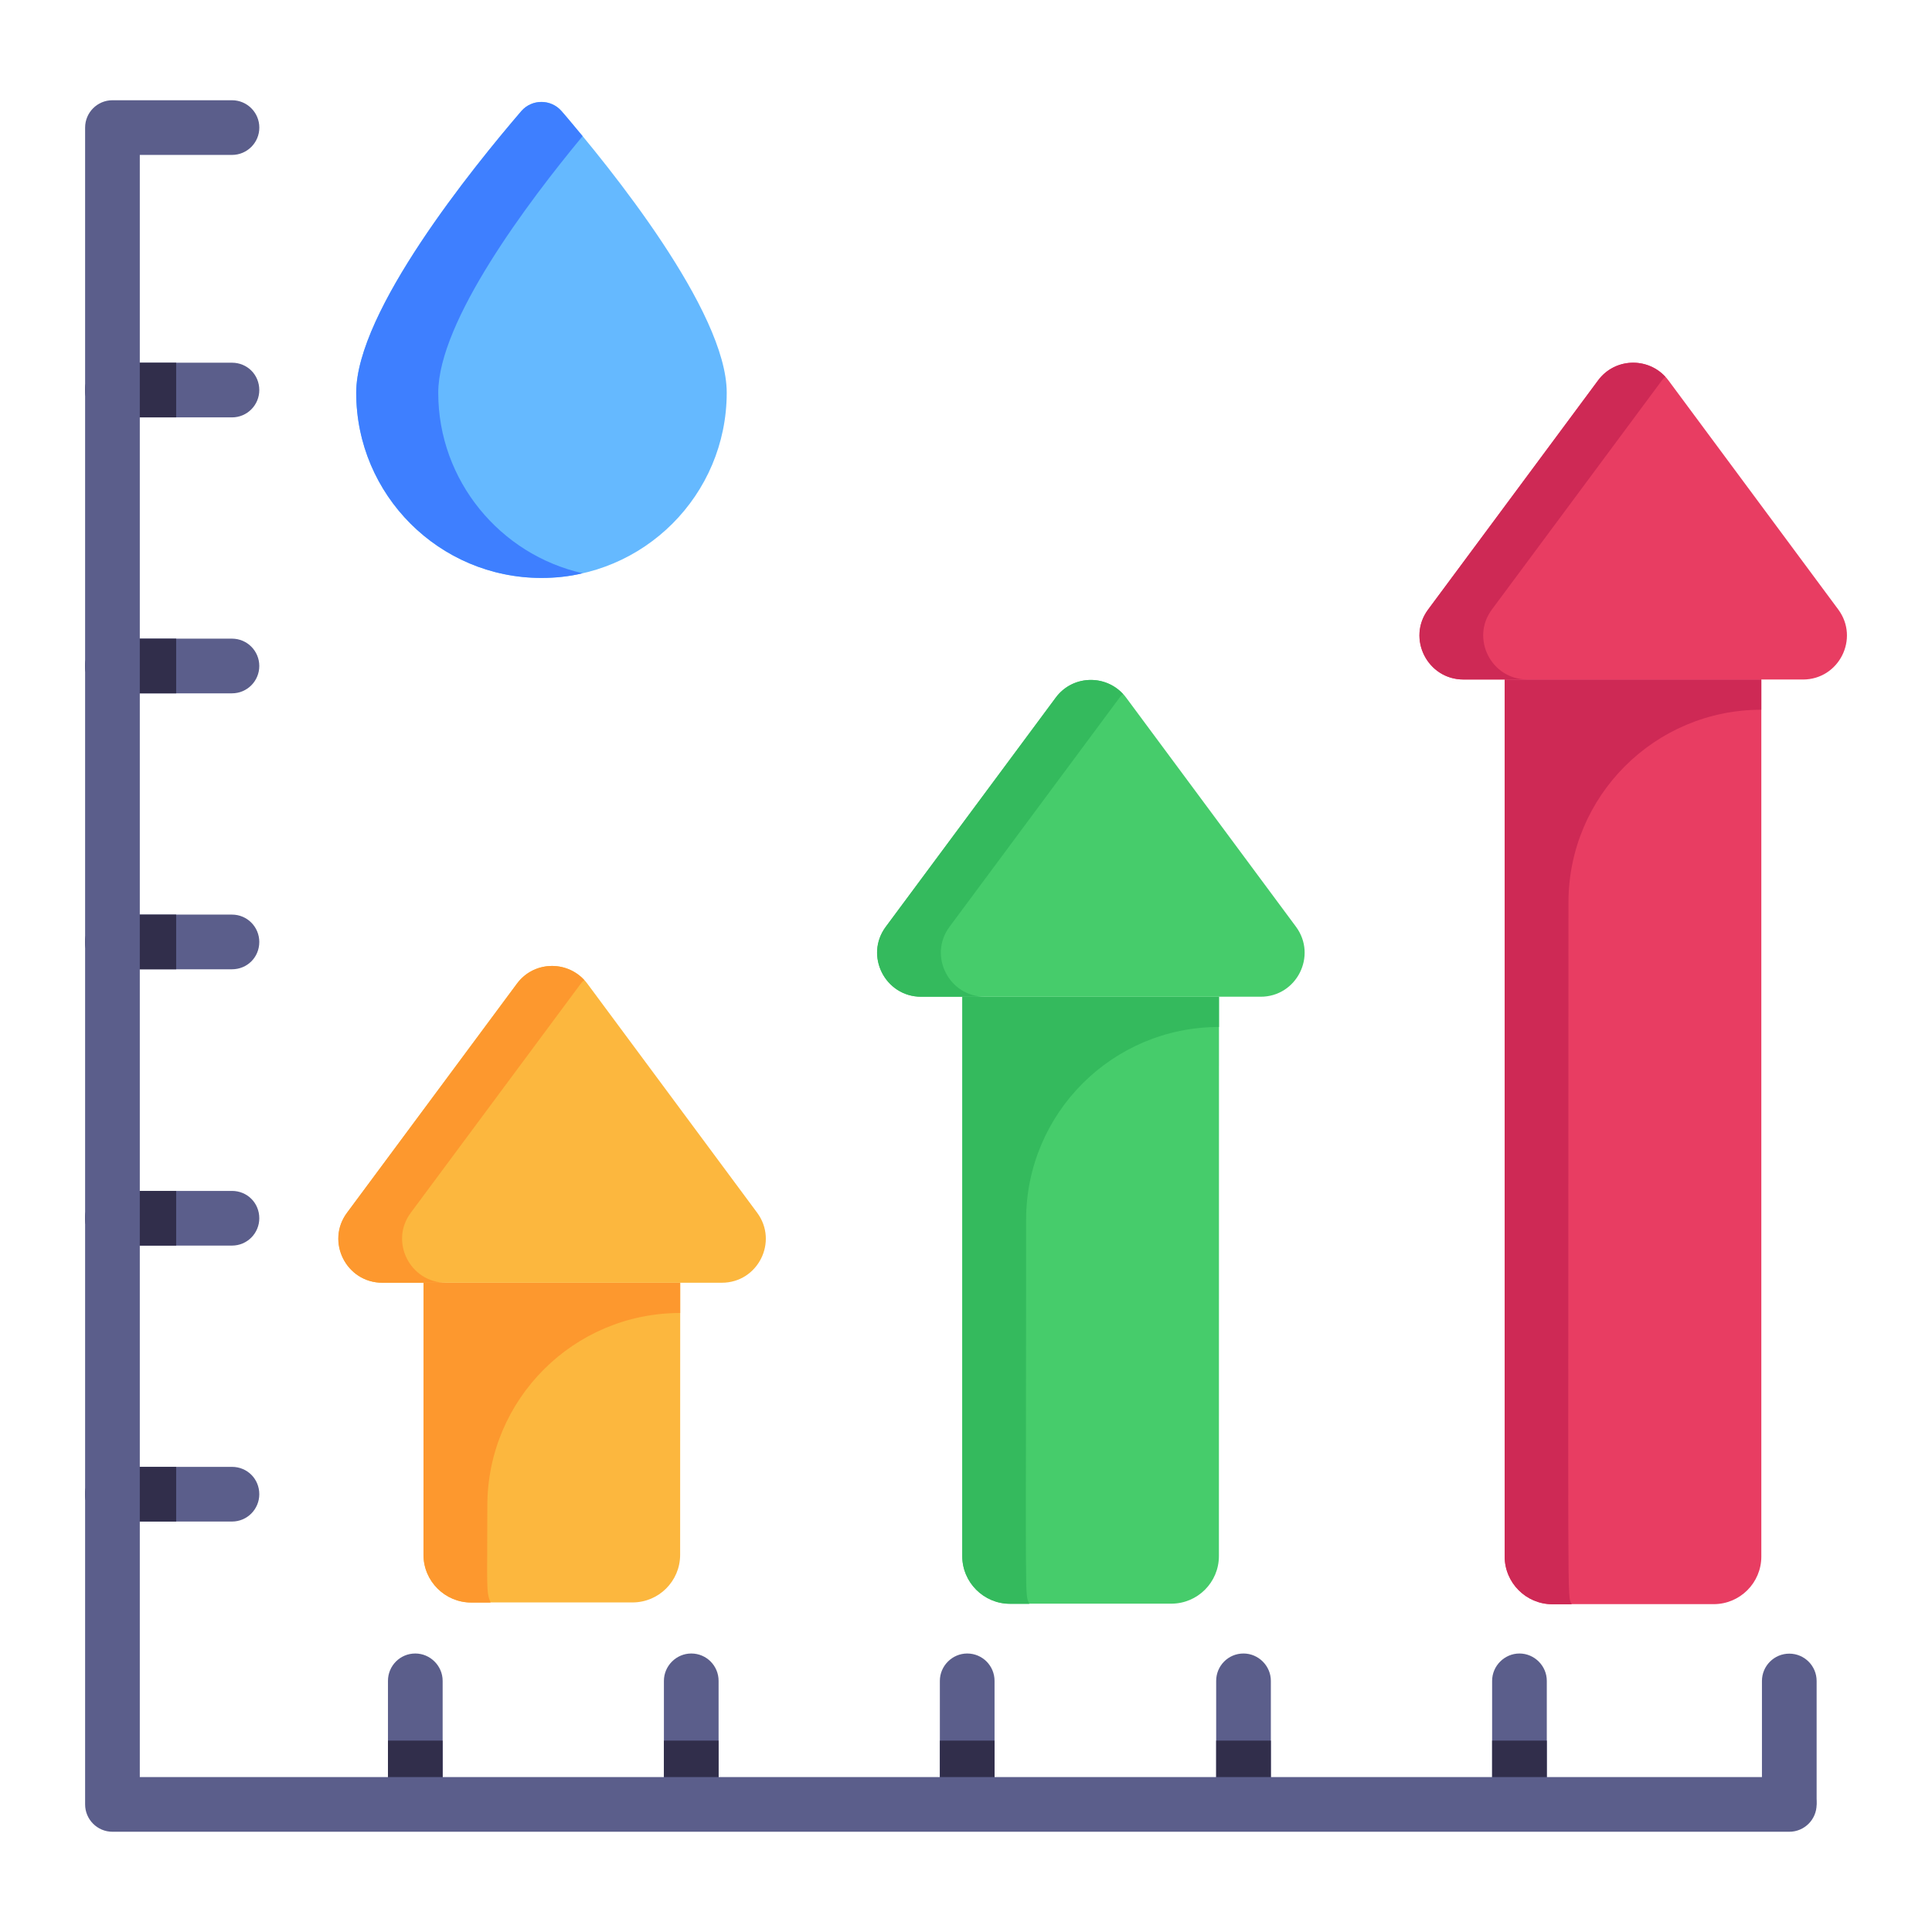 <!-- icon666.com - MILLIONS vector ICONS FREE --><svg id="Layer_1" enable-background="new 0 0 53 53" viewBox="0 0 53 53" xmlns="http://www.w3.org/2000/svg"><g id="_x37_8"><g><g><g><path d="m49.085 50.143c-.414 0-.75-.336-.75-.75v-3.279c0-.414.336-.75.75-.75s.75.336.75.75v3.279c0 .414-.336.75-.75.75z" fill="#5b5e8b"></path></g></g></g><g><g><g><g><path d="m42.433 46.11v3.28c0 .42-.34.75-.75.75s-.75-.33-.75-.75v-3.28c0-.41.34-.75.75-.75s.75.34.75.75z" fill="#5b5e8b"></path></g></g></g><g><g><g><path d="m34.863 46.11v3.28c0 .42-.34.75-.75.75-.42 0-.75-.33-.75-.75v-3.28c0-.41.33-.75.75-.75.41 0 .75.34.75.75z" fill="#5b5e8b"></path></g></g></g><g><g><g><path d="m27.283 46.11v3.28c0 .42-.33.75-.75.75-.41 0-.75-.33-.75-.75v-3.28c0-.41.34-.75.75-.75.42 0 .75.34.75.75z" fill="#5b5e8b"></path></g></g></g><g><g><g><path d="m19.713 46.11v3.28c0 .42-.33.75-.75.75-.41 0-.75-.33-.75-.75v-3.28c0-.41.34-.75.75-.75.42 0 .75.34.75.75z" fill="#5b5e8b"></path></g></g></g><g><g><g><path d="m12.143 46.11v3.28c0 .42-.34.75-.75.75-.42 0-.75-.33-.75-.75v-3.28c0-.41.33-.75.75-.75.41 0 .75.34.75.75z" fill="#5b5e8b"></path></g></g></g></g><g><g><g><g><path d="m7.113 40.99c0 .41-.33.75-.75.75h-3.28c-.41 0-.75-.34-.75-.75 0-.42.34-.75.75-.75h3.28c.42 0 .75.33.75.75z" fill="#5b5e8b"></path></g></g></g><g><g><g><path d="m7.113 33.42c0 .41-.33.75-.75.75h-3.28c-.41 0-.75-.34-.75-.75 0-.42.34-.75.75-.75h3.28c.42 0 .75.33.75.75z" fill="#5b5e8b"></path></g></g></g><g><g><g><path d="m7.113 25.84c0 .42-.33.75-.75.75h-3.28c-.41 0-.75-.33-.75-.75 0-.41.34-.75.75-.75h3.28c.42 0 .75.34.75.75z" fill="#5b5e8b"></path></g></g></g><g><g><g><path d="m7.113 18.27c0 .41-.33.75-.75.75h-3.28c-.41 0-.75-.34-.75-.75 0-.41.34-.75.75-.75h3.28c.42 0 .75.34.75.75z" fill="#5b5e8b"></path></g></g></g><g><g><g><path d="m7.113 10.7c0 .41-.33.75-.75.75h-3.28c-.41 0-.75-.34-.75-.75 0-.42.34-.75.75-.75h3.28c.42 0 .75.33.75.75z" fill="#5b5e8b"></path></g></g></g></g><g><g><g><path d="m3.083 9.95h1.75v1.5h-1.75c-.41 0-.75-.34-.75-.75 0-.42.34-.75.75-.75z" fill="#312e4b"></path></g></g><g><g><path d="m3.083 17.52h1.75v1.5h-1.75c-.41 0-.75-.34-.75-.75 0-.41.34-.75.75-.75z" fill="#312e4b"></path></g></g><g><g><path d="m3.083 25.09h1.75v1.5h-1.75c-.41 0-.75-.33-.75-.75 0-.41.34-.75.75-.75z" fill="#312e4b"></path></g></g><g><g><path d="m3.083 32.67h1.75v1.5h-1.75c-.41 0-.75-.34-.75-.75 0-.42.34-.75.75-.75z" fill="#312e4b"></path></g></g><g><g><path d="m3.083 40.24h1.75v1.5h-1.75c-.41 0-.75-.34-.75-.75 0-.42.34-.75.75-.75z" fill="#312e4b"></path></g></g><g><g><path d="m10.643 47.75h1.5v1.64c0 .42-.34.75-.75.75-.42 0-.75-.33-.75-.75z" fill="#312e4b"></path></g></g><g><g><path d="m18.213 47.75h1.5v1.64c0 .42-.33.75-.75.75-.41 0-.75-.33-.75-.75z" fill="#312e4b"></path></g></g><g><g><path d="m25.783 47.75h1.5v1.64c0 .42-.33.75-.75.75-.41 0-.75-.33-.75-.75z" fill="#312e4b"></path></g></g><g><g><path d="m33.363 47.75h1.5v1.64c0 .42-.34.75-.75.75-.42 0-.75-.33-.75-.75z" fill="#312e4b"></path></g></g><g><g><path d="m42.433 47.75v1.64c0 .42-.34.75-.75.75s-.75-.33-.75-.75v-1.64z" fill="#312e4b"></path></g></g><g><g><path d="m49.085 50.25h-46c-.414 0-.75-.336-.75-.75v-46c0-.414.336-.75.75-.75h3.279c.414 0 .75.336.75.75s-.336.75-.75.75h-2.529v44.5h45.25c.414 0 .75.336.75.75s-.336.75-.75.75z" fill="#5b5e8b"></path></g></g></g><g><g><g><path d="m47.012 44.006h-4.428c-.721 0-1.306-.585-1.306-1.306v-24.059h7.04v24.059c0 .721-.585 1.306-1.306 1.306z" fill="#e83d62"></path></g></g><g><g><path d="m48.317 19.47c-2.922 0-5.29 2.368-5.29 5.29 0 20.23-.042 18.921.09 19.25h-.53c-.721 0-1.31-.59-1.31-1.31v-24.06h7.04v.83z" fill="#ce2955"></path></g></g><g><g><path d="m49.46 18.641h-9.312c-.99 0-1.557-1.127-.968-1.922l4.656-6.281c.482-.65 1.454-.65 1.936 0l4.656 6.281c.589.795.022 1.922-.968 1.922z" fill="#e83d62"></path></g></g><g><g><path d="m40.927 16.72c-.59.79-.02 1.92.97 1.92h-1.75c-.99 0-1.56-1.13-.97-1.92l4.66-6.28c.45-.62 1.35-.65 1.85-.1-.05.03-.07.06-.1.1z" fill="#ce2955"></path></g></g></g><g><g><g><path d="m17.352 43.959h-4.428c-.721 0-1.306-.585-1.306-1.306l.002-7.464h7.04l-.002 7.464c0 .721-.585 1.306-1.306 1.306z" fill="#fcb73e"></path></g></g><g><g><path d="m18.659 36.019c-2.922 0-5.29 2.368-5.29 5.29 0 2.252-.039 2.337.088 2.654h-.53c-.72 0-1.31-.59-1.31-1.31l.002-7.464h7.04v.83h-0z" fill="#fd982e"></path></g></g><g><g><path d="m19.802 35.189h-9.312c-.99 0-1.557-1.127-.968-1.922l4.656-6.281c.482-.65 1.454-.65 1.936 0l4.656 6.281c.589.795.022 1.922-.968 1.922z" fill="#fcb73e"></path></g></g><g><g><path d="m11.269 33.269c-.59.79-.02 1.92.97 1.92h-1.75c-.99 0-1.56-1.13-.97-1.92l4.66-6.28c.45-.62 1.35-.65 1.85-.1-.05.03-.07.06-.1.1z" fill="#fd982e"></path></g></g></g><g><g><g><path d="m32.132 43.993h-4.428c-.721 0-1.306-.585-1.306-1.306l.002-15.344h7.04l-.002 15.344c0 .721-.585 1.306-1.306 1.306z" fill="#46cc6b"></path></g></g><g><g><path d="m33.439 28.173c-2.922 0-5.29 2.368-5.29 5.29 0 10.985-.042 10.21.088 10.535h-.53c-.72 0-1.31-.59-1.31-1.31l.002-15.345h7.04v.83h-0z" fill="#34ba5d"></path></g></g><g><g><path d="m34.583 27.343h-9.312c-.99 0-1.557-1.127-.968-1.922l4.656-6.281c.482-.65 1.454-.65 1.936 0l4.656 6.281c.589.795.022 1.922-.968 1.922z" fill="#46cc6b"></path></g></g><g><g><path d="m26.049 25.423c-.59.79-.02 1.92.97 1.92h-1.75c-.99 0-1.56-1.13-.97-1.92l4.66-6.28c.45-.62 1.35-.65 1.85-.1-.05.03-.07.06-.1.1z" fill="#34ba5d"></path></g></g></g><g><g><path d="m19.936 10.771c0 2.807-2.275 5.082-5.082 5.082s-5.082-2.275-5.082-5.082c0-2.233 3.217-6.196 4.532-7.723.291-.337.809-.337 1.1 0 1.315 1.526 4.532 5.49 4.532 7.723z" fill="#65b9ff"></path></g></g><g><g><path d="m15.982 15.725c-.36.09-.74.13-1.13.13-2.8 0-5.08-2.28-5.08-5.08 0-2.24 3.22-6.2 4.53-7.73.29-.33.81-.33 1.1 0 .17.19.36.43.58.69-1.5 1.81-3.96 5.08-3.96 7.04 0 2.41 1.7 4.44 3.96 4.95z" fill="#3e7fff"></path></g></g></g></svg>